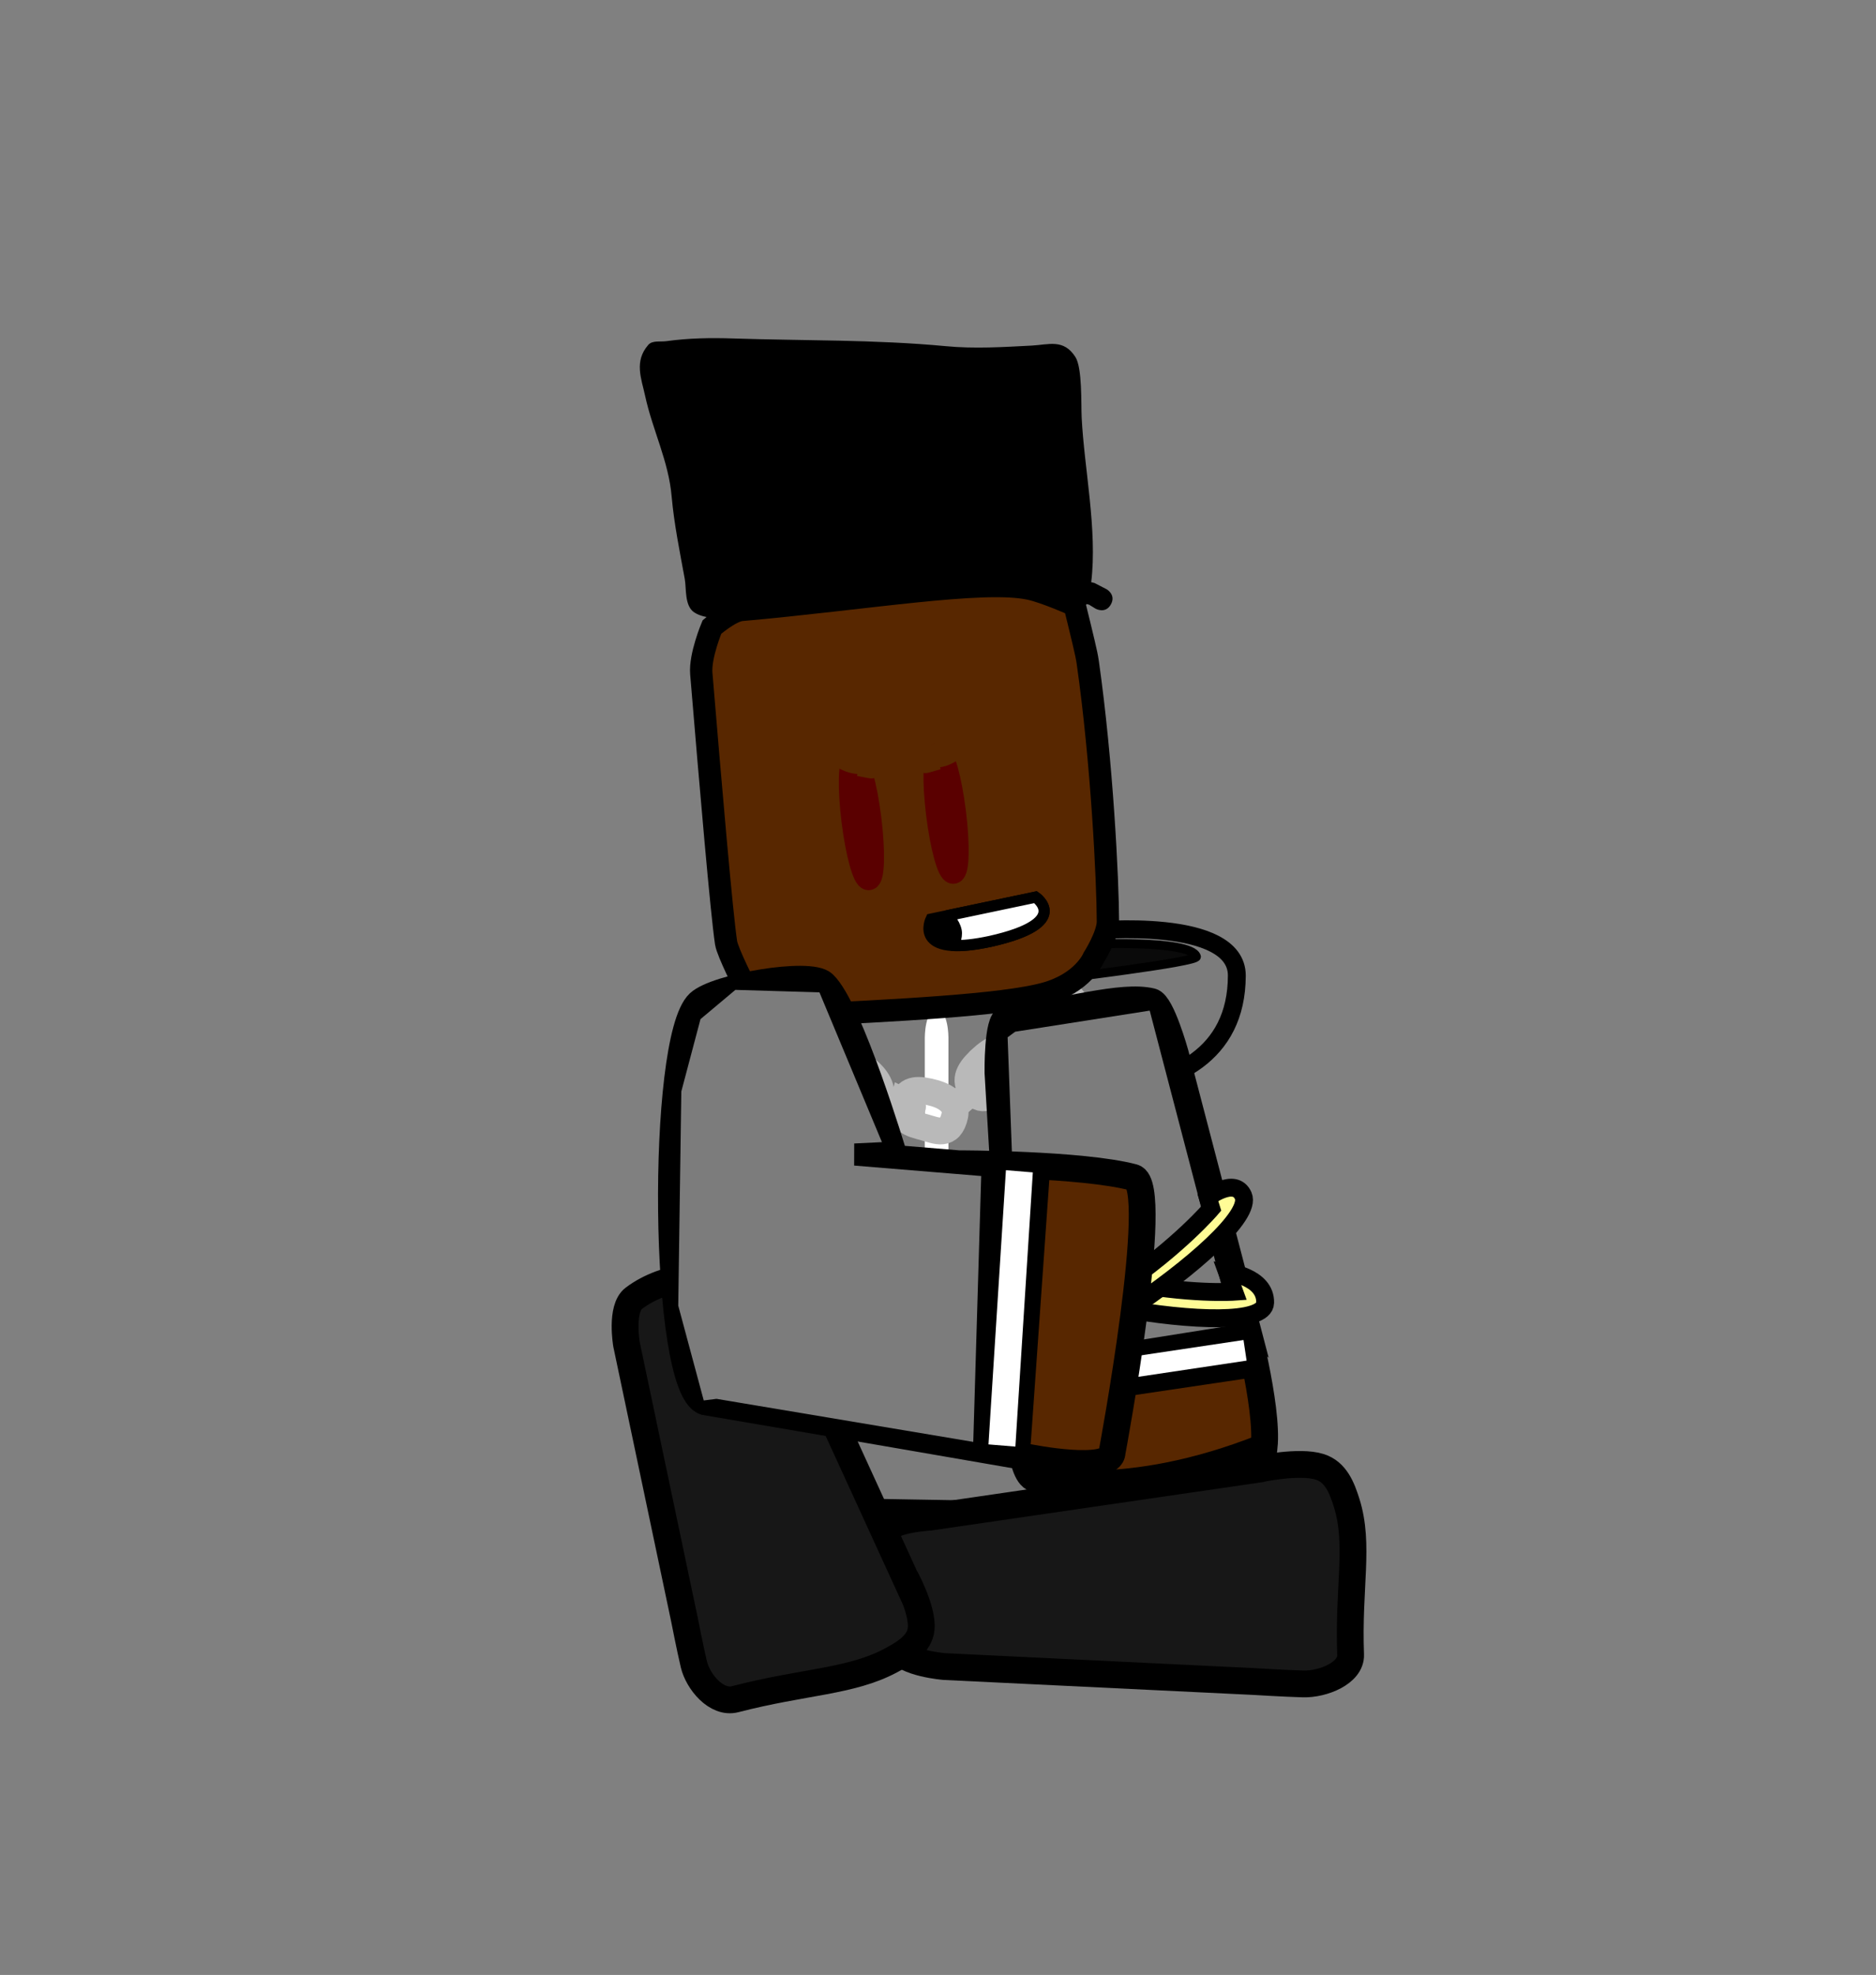 <svg version="1.1" xmlns="http://www.w3.org/2000/svg" xmlns:xlink="http://www.w3.org/1999/xlink" width="210" height="221" viewBox="0,0,210,221"><rect x="0" y="0" width="210" height="221" fill="#808080" stroke="none"/><g transform="translate(-140,-90)"><g data-paper-data="{&quot;isPaintingLayer&quot;:true}" fill-rule="nonzero" stroke-linejoin="miter" stroke-miterlimit="10" stroke-dasharray="" stroke-dashoffset="0" style="mix-blend-mode: normal"><path d="M140,311v-221h210v221z" fill="none" stroke="none" stroke-width="0" stroke-linecap="butt"/><g data-paper-data="{&quot;index&quot;:null}" stroke="#000000" stroke-linecap="round"><path d="M262.238,194.152c0,0 16.232,-1.597 16.213,5.027c-0.05,17.981 -28.279,12.066 -28.279,12.066z" data-paper-data="{&quot;origPos&quot;:null}" fill="#7c7c7c" stroke-width="2"/><path d="M261.483,195.66c0,0 11.781,-0.563 12.443,1.383c0.209,0.614 -15.711,2.514 -15.711,2.514z" data-paper-data="{&quot;origPos&quot;:null}" fill="#0a0a0a" stroke-width="1"/></g><g><path d="M265.178,243.485c0,0 0.848,15.56 -1.411,15.837c-6.776,0.83 -24.593,-0.012 -39.795,-0.012c-1.708,0 -1.459,-14.77 -1.459,-14.77l1.823,-30.244c0,0 1.352,-13.364 2.917,-13.364c10.126,0 25.277,-0.919 31.904,0.704c2.209,0.541 4.197,14.77 4.197,14.77z" data-paper-data="{&quot;origPos&quot;:null}" fill="#7c7c7c" stroke="#000000" stroke-width="3.5" stroke-linecap="round"/><path d="M232.558,224.173c-1.323,0 -1.323,-2.456 -1.323,-2.456c0,-5.095 0,-11.827 0,-16.921c0,0 0,-2.456 1.323,-2.456c1.323,0 1.323,2.456 1.323,2.456c0,5.095 0,10.189 0,15.284v1.638c0,0 0,2.456 -1.323,2.456z" fill="#ffffff" stroke="none" stroke-width="0.5" stroke-linecap="butt"/><path d="M244.845,230.426c-1.323,0 -1.323,-3.086 -1.323,-3.086c0,-6.4 0,-14.857 0,-21.258c0,0 0,-3.086 1.323,-3.086c1.323,0 1.323,3.086 1.323,3.086c0,6.4 0,12.8 0,19.2v2.057c0,0 0,3.086 -1.323,3.086z" fill="#ffffff" stroke="none" stroke-width="0.5" stroke-linecap="butt"/></g><g fill="none" stroke="#b9b9b9" stroke-width="3"><path d="M255.425,205.915c-0.864,-1.275 0.09,-2.42 1.366,-3.563c1.276,-1.143 2.558,-1.492 3.256,-0.577c1.482,1.94 -0.073,2.856 -1.072,3.751c-1.276,1.143 -2.33,2.19 -3.55,0.389z" stroke-linecap="butt"/><path d="M256.453,205.361l-2.703,2.365" stroke-linecap="round"/><path d="M250.048,208.316c1.276,-1.143 2.558,-1.492 3.256,-0.577c1.482,1.94 -0.073,2.856 -1.072,3.751c-1.276,1.143 -2.33,2.19 -3.55,0.389c-0.864,-1.275 0.09,-2.42 1.366,-3.563z" stroke-linecap="butt"/><path d="M247.006,213.69l2.703,-2.365" stroke-linecap="round"/><path d="M241.138,213.265c0.418,-1.535 1.815,-1.39 3.401,-0.959c1.586,0.431 2.597,1.348 2.343,2.519c-0.538,2.483 -2.122,1.669 -3.365,1.332c-1.586,-0.431 -2.971,-0.724 -2.38,-2.892z" stroke-linecap="butt"/><path d="M242.148,213.834l-3.318,-0.946" stroke-linecap="round"/><path d="M233.623,209.158c0.932,-1.236 2.158,-0.497 3.456,0.588c1.298,1.085 1.895,2.369 1.243,3.34c-1.381,2.06 -2.54,0.622 -3.556,-0.227c-1.298,-1.085 -2.459,-1.955 -1.143,-3.7z" stroke-linecap="butt"/><path d="M231.646,207.81l2.698,2.311" stroke-linecap="round"/><path d="M226.835,203.409c0.932,-1.236 2.158,-0.497 3.456,0.588c1.298,1.085 1.895,2.369 1.243,3.34c-1.381,2.06 -2.54,0.622 -3.556,-0.227c-1.298,-1.085 -2.459,-1.955 -1.143,-3.7z" stroke-linecap="butt"/><path d="M227.556,204.371l-2.698,-2.311" stroke-linecap="round"/></g><g><g data-paper-data="{&quot;index&quot;:null}"><g stroke="#000000" stroke-width="3" stroke-linecap="round"><path d="M279.166,236.975c0,0 2.82,10.365 2.344,14.948c-15.723,6.241 -25.335,3.545 -25.335,3.545c-1.997,0.38 -2.187,-6.892 -2.187,-6.892c0,0 -0.838,-14.185 -1.374,-23.264c-0.352,-5.962 -0.902,-15.276 -0.902,-15.276c0,0 -0.088,-5.924 1.006,-6.044c6.586,-0.724 12.817,-2.723 16.18,-1.913c1.121,0.27 2.651,5.776 2.651,5.776l7.617,29.12z" data-paper-data="{&quot;origPos&quot;:null}" fill="#582700"/><path d="M279.809,242.697l-25.385,3.764l-0.485,-3.367l25.388,-4.023z" data-paper-data="{&quot;origPos&quot;:null}" fill="none"/></g><path d="M253.66,242.671l-1.377,-36.842l1.164,-0.855l15.622,-2.449l9.471,36.198z" fill="#7c7c7c" stroke="#000000" stroke-width="1" stroke-linecap="round"/><path d="M254.324,246.026l-0.345,-2.305l25.22,-3.771l0.345,2.305z" fill="#ffffff" stroke="none" stroke-width="0" stroke-linecap="butt"/></g><g fill="#fffc96" stroke="#000000" stroke-width="2" stroke-linecap="round"><path d="M277.351,232.334c0,0 4.354,0.507 4.269,3.45c-0.136,4.709 -32.627,-1.155 -32.781,-6.071c-0.063,-2.009 3.106,-2.156 3.106,-2.156l0.281,1.85c0,0 5.855,2.44 13.403,3.976c7.444,1.515 12.527,1.16 12.527,1.16z"/><path d="M275.202,223.989c0,0 3.024,-2.315 3.961,-0.19c1.967,4.46 -27.378,23.68 -28.239,19.127c-0.522,-2.758 2.782,-3.847 2.782,-3.847l0.247,1.355c0,0 4.916,-2.047 11.476,-6.51c6.56,-4.463 10.159,-8.687 10.159,-8.687z" data-paper-data="{&quot;index&quot;:null}"/></g></g><path d="M280.85,254.407c0,0 4.559,-1.006 6.894,-0.261c1.788,0.57 2.472,2.341 3.004,4.04c1.461,4.665 0.154,9.422 0.44,16.98c0.078,2.058 -3.106,3.326 -5.301,3.266c-2.053,-0.056 -5.618,-0.273 -5.618,-0.273l-34.551,-1.671c0,0 -4.466,-0.353 -5.329,-2.02c-2.078,-4.015 -0.736,-8.453 -1.173,-12.898c-0.148,-1.506 4.859,-1.797 4.859,-1.797c0,0 9.299,-1.357 15.25,-2.225c8.4,-1.225 21.524,-3.14 21.524,-3.14z" data-paper-data="{&quot;index&quot;:null}" fill="#171717" stroke="#000000" stroke-width="3" stroke-linecap="round"/><path d="M241.209,266.256c0,0 2.118,3.779 1.906,6.006c-0.162,1.705 -1.823,2.715 -3.447,3.575c-4.456,2.361 -9.665,2.309 -17.379,4.304c-2.101,0.543 -4.162,-1.965 -4.621,-3.911c-0.429,-1.819 -1.053,-5.006 -1.053,-5.006l-6.483,-30.786c0,0 -0.697,-4.011 0.815,-5.155c3.641,-2.755 8.529,-2.598 13.002,-4.007c1.516,-0.478 3.004,3.861 3.004,3.861c0,0 3.605,7.869 5.912,12.905c3.256,7.108 8.344,18.214 8.344,18.214z" data-paper-data="{&quot;index&quot;:null}" fill="#171717" stroke="#000000" stroke-width="3" stroke-linecap="round"/><path d="M223.521,200.649c0,0 -2.079,-4.075 -2.243,-5.148c-0.491,-3.219 -1.713,-17.355 -2.775,-30.135c-0.164,-1.977 1.191,-5.199 1.191,-5.199c0,0 2.06,-1.805 3.317,-1.916c13.866,-1.228 26.97,-3.487 32.242,-2.372c1.757,0.372 5.038,1.842 5.038,1.842c0,0 1.072,4.321 1.3,5.438c0.076,0.372 0.119,0.581 0.173,0.957c1.603,11.263 2.247,24.398 2.256,29.003c0.003,1.535 -1.609,4.067 -1.609,4.067c0,0 -1.157,2.833 -5.474,4.003c-4.724,1.281 -16.43,1.88 -28.503,2.46z" fill="#582700" stroke="#000000" stroke-width="2.5" stroke-linecap="round"/><path d="M262.66,158.124l-0.755,-0.462c-0.092,-0.023 -0.183,-0.046 -0.275,-0.068c-0.194,0.329 -0.593,0.726 -1.346,0.545c-0.694,-0.167 -0.896,-0.635 -0.942,-1.005c-2.674,-0.436 -5.323,-0.531 -8.096,-0.546c-7.744,0.223 -15.454,1.047 -23.171,1.711c-2.531,0.218 -8.108,1.724 -10.367,0.225c-1.101,-0.731 -0.864,-2.689 -1.054,-3.73c-0.552,-3.016 -1.19,-6.132 -1.465,-9.187c-0.332,-3.996 -2.133,-7.435 -2.973,-11.31c-0.421,-1.943 -1.256,-3.86 0.356,-5.709c0.455,-0.522 1.35,-0.317 2.036,-0.412c2.507,-0.347 4.959,-0.384 7.475,-0.301c7.974,0.263 15.823,0.112 23.785,0.862c3.212,0.307 6.406,0.102 9.628,-0.065c1.894,-0.098 3.57,-0.785 4.884,1.277c0.785,1.231 0.628,5.263 0.701,6.744c0.28,5.712 1.776,12.625 1.07,18.455c0.12,0.029 0.24,0.058 0.36,0.088l1.352,0.695c0,0 1.096,0.602 0.494,1.697c-0.602,1.096 -1.697,0.494 -1.697,0.494z" data-paper-data="{&quot;index&quot;:null}" fill="#000000" stroke="none" stroke-width="0.5" stroke-linecap="butt"/><path d="M235.606,175.093c0.543,-0.067 1.351,2.849 1.804,6.513c0.454,3.664 0.381,6.689 -0.161,6.756c-0.543,0.067 -1.351,-2.849 -1.804,-6.513c-0.454,-3.664 -0.381,-6.689 0.161,-6.756z" data-paper-data="{&quot;index&quot;:null}" fill="none" stroke="#5a0000" stroke-width="2.5" stroke-linecap="butt"/><path d="M231.462,173.696c0.404,-1.183 1.587,-0.779 1.587,-0.779l0.253,0.09c0.415,-0.107 0.809,0.036 0.809,0.036c0.946,0.345 1.887,0.705 2.825,1.074l0.053,0.064l0.016,-0.03l1.116,0.605c0.327,0.174 0.574,0.49 0.645,0.883c0.122,0.679 -0.329,1.329 -1.009,1.452c-0.166,0.03 -0.33,0.026 -0.485,-0.008l-1.34,-0.256l0.043,-0.223c-0.891,-0.041 -1.615,-0.352 -2.951,-1.072l-0.783,-0.249c0,0 -1.183,-0.404 -0.779,-1.587z" data-paper-data="{&quot;index&quot;:null}" fill="#582700" stroke="none" stroke-width="0.5" stroke-linecap="butt"/><path d="M245.079,174.378c0.543,-0.067 1.351,2.849 1.804,6.513c0.454,3.664 0.381,6.689 -0.161,6.756c-0.543,0.067 -1.351,-2.849 -1.804,-6.513c-0.454,-3.664 -0.381,-6.689 0.161,-6.756z" data-paper-data="{&quot;index&quot;:null}" fill="none" stroke="#5a0000" stroke-width="2.5" stroke-linecap="butt"/><path d="M247.8,171.917c0,0 1.141,-0.511 1.652,0.63c0.511,1.141 -0.63,1.652 -0.63,1.652l-0.756,0.32c-1.263,0.841 -1.955,1.217 -2.839,1.34l0.063,0.218l-1.311,0.379c-0.151,0.048 -0.314,0.067 -0.482,0.052c-0.688,-0.059 -1.197,-0.665 -1.138,-1.353c0.034,-0.398 0.251,-0.736 0.561,-0.939l1.055,-0.705l0.019,0.028l0.047,-0.069c0.899,-0.454 1.803,-0.899 2.714,-1.33c0,0 0.379,-0.18 0.802,-0.111l0.243,-0.113z" data-paper-data="{&quot;index&quot;:null}" fill="#582700" stroke="none" stroke-width="0.5" stroke-linecap="butt"/><g data-paper-data="{&quot;index&quot;:null}"><g data-paper-data="{&quot;origRot&quot;:0}" stroke="#000000" stroke-width="3" stroke-linecap="round"><path d="M264.492,252.498c-0.059,2.452 -9.317,0.595 -9.317,0.595c0,0 -24.624,-4.267 -36.262,-6.236c-4.771,-1.508 -4.994,-40.536 -0.668,-44.603c1.928,-1.813 12.397,-3.599 13.943,-2.144c2.942,2.769 7.839,19.104 7.839,19.104l-4.487,0.034l11.767,0.976c0,0 13.776,0.001 19.557,1.527c3.206,0.846 -2.371,30.746 -2.371,30.746z" data-paper-data="{&quot;origPos&quot;:null}" fill="#582700"/><path d="M256.008,221.292l-2.111,29.981" fill="none"/><path d="M249.582,251.181l1.805,-30.008" data-paper-data="{&quot;origPos&quot;:null}" fill="none"/></g><path d="M253.662,251.877l-3.012,-0.247l1.953,-30.685l3.012,0.247z" fill="#ffffff" stroke="none" stroke-width="0" stroke-linecap="butt"/><path d="M218.592,246.987l-2.919,-10.854l0.345,-24.032l2.174,-8.2l4.039,-3.387l8.055,0.237l1.611,0.047l7.195,17.241l-3.223,0.156l-0.006,2.003l14.228,1.169l-0.902,30.276l-28.985,-4.859z" fill="#7c7c7c" stroke="#000000" stroke-width="0.5" stroke-linecap="round"/></g><path d="M252.937,194.309c-0.451,0.6 -1.05,0.149 -1.05,0.149l-0.125,-0.112c-1.856,-0.92 -4.082,-0.761 -6.041,-0.255c0,0 -0.726,0.187 -0.913,-0.54c-0.187,-0.726 0.54,-0.913 0.54,-0.913c2.34,-0.599 4.843,-0.683 7.063,0.355l0.378,0.266c0,0 0.6,0.451 0.149,1.05z" fill="#000000" stroke="none" stroke-width="0.5" stroke-linecap="butt"/><g data-paper-data="{&quot;index&quot;:null}" stroke="#000000" stroke-width="1.25" stroke-linecap="butt"><g data-paper-data="{&quot;index&quot;:null}" fill="#000000"><path d="M250.834,195.346c-8.764,1.874 -6.611,-2.496 -6.611,-2.496l11.699,-2.459c0,0 4.223,2.872 -5.088,4.955z"/></g><g data-paper-data="{&quot;index&quot;:null}" fill="#ffffff"><path d="M250.834,195.346c-1.793,0.383 -3.129,0.505 -4.12,0.457c-0.018,-0.001 0.468,-0.911 0.319,-1.653c-0.182,-0.907 -1.004,-1.679 -1.001,-1.68c1.975,-0.415 9.89,-2.079 9.89,-2.079c0,0 4.223,2.872 -5.088,4.955z"/></g></g></g></g></svg>